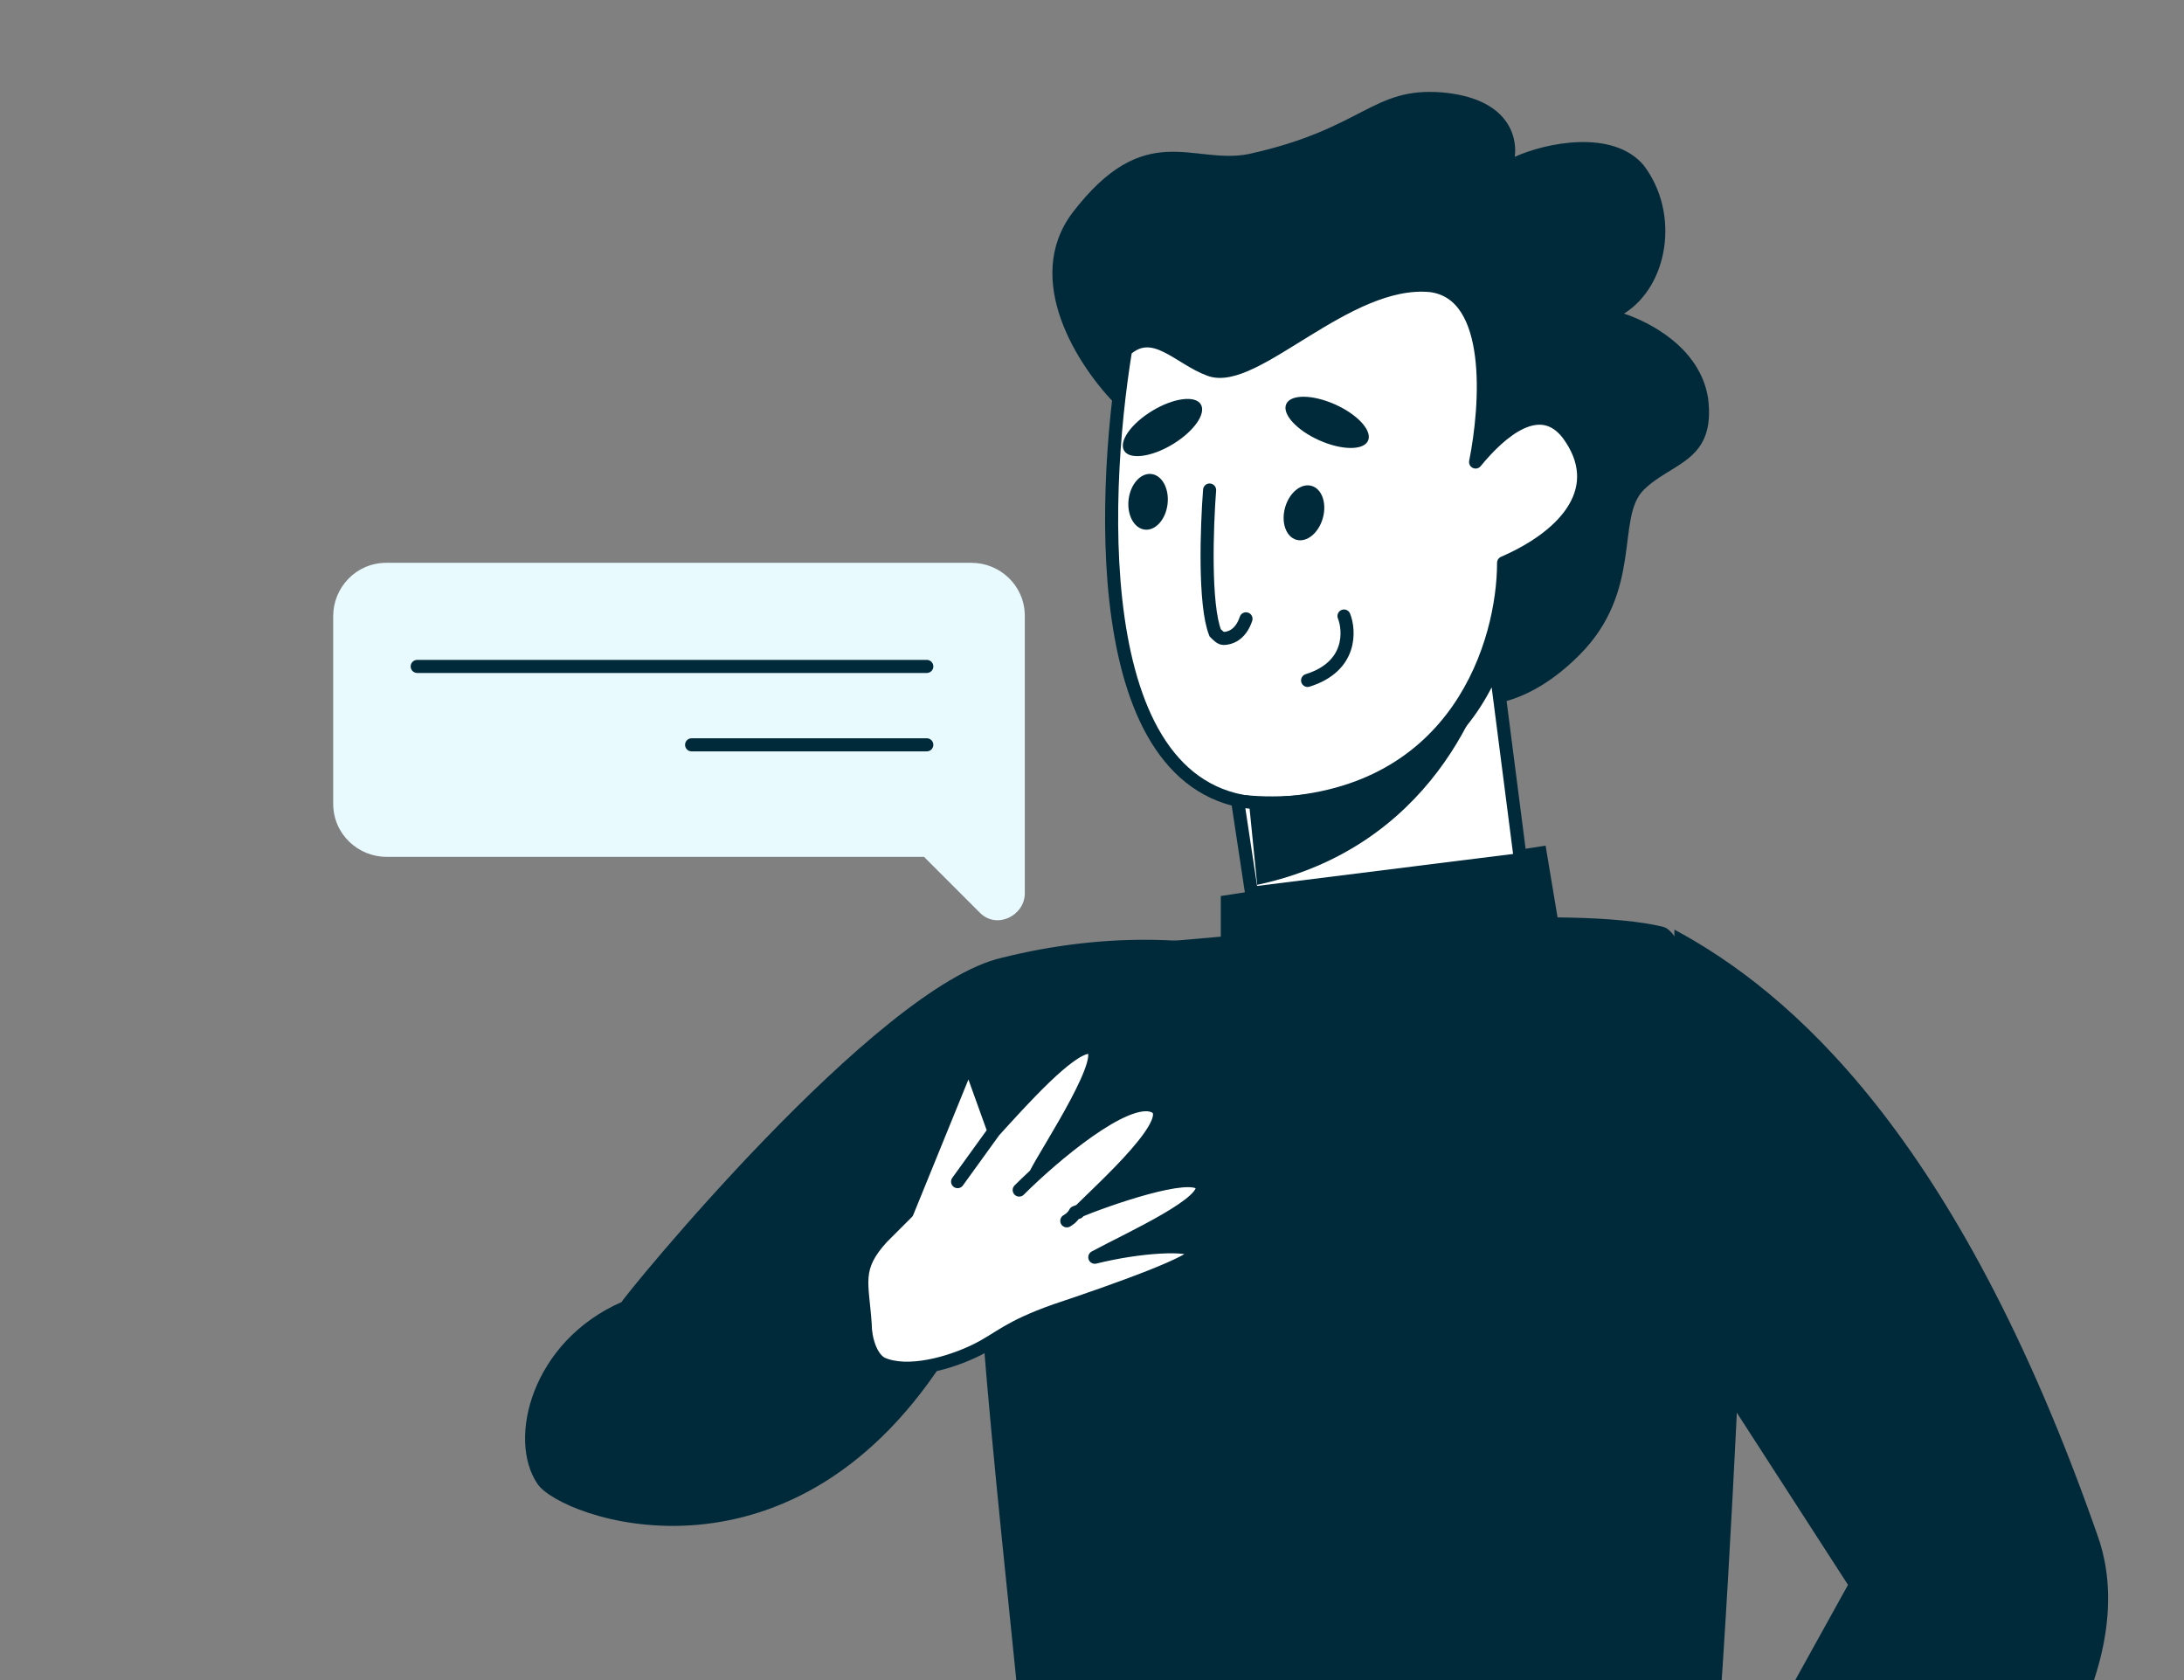 <?xml version="1.0" encoding="UTF-8"?> <!-- Generator: Adobe Illustrator 27.5.0, SVG Export Plug-In . SVG Version: 6.00 Build 0) --> <svg xmlns="http://www.w3.org/2000/svg" xmlns:xlink="http://www.w3.org/1999/xlink" id="Слой_1" x="0px" y="0px" viewBox="0 0 78 60" style="enable-background:new 0 0 78 60;" xml:space="preserve"><rect x="0" y="0" width="78" height="60" fill="#808080" stroke="none"/> <style type="text/css"> .st0{fill:#1D2B33;} .st1{fill-rule:evenodd;clip-rule:evenodd;fill:#E9FAFF;} .st2{fill:none;stroke:#002A3A;stroke-width:0.467;stroke-linecap:round;stroke-linejoin:round;} .st3{fill:#002A3A;} .st4{fill:#FFFFFF;stroke:#002A3A;stroke-width:0.467;stroke-linejoin:round;} .st5{fill:none;stroke:#002A3A;stroke-width:0.467;stroke-linecap:round;} .st6{fill:#FFFFFF;} </style> <g> <path class="st0" d="M26.7,22.4l0.2-0.1c0,0.1,0,0.2-0.1,0.3L26.7,22.4z M23.9,23.1c1,0,1.9-0.3,2.7-0.9l0.3,0.4 c-0.9,0.7-1.9,1-3,1C23.9,23.6,23.9,23.1,23.9,23.1z"></path> <path class="st1" d="M34.7,20.1c1,0,1.9,0.8,1.9,1.9v9.9c0,0.8-1,1.3-1.6,0.7l-2-2H13.8c-1,0-1.9-0.8-1.9-1.9V22 c0-1,0.8-1.9,1.9-1.9L34.7,20.1L34.7,20.1z"></path> <path class="st2" d="M33.1,23.8H14.9 M33.1,26.6h-8.4"></path> <path class="st3" d="M38.3,7.6c-1.8,2.4,0.2,5.5,1.6,6.9l12.2,10.6c0.7,0.2,2.4,0.2,4.3-1.7c2.3-2.3,1.3-4.9,2.3-5.9 c1-1,2.6-1,2.3-3.3c-0.3-1.8-2.1-2.7-3-3c1.6-1,2-3.6,0.7-5.3c-1.1-1.3-3.5-0.8-4.6-0.3c0.1-0.8-0.3-2.1-2.6-2.3 c-2.5-0.2-2.8,1.3-6.9,2.2C42.6,5.9,40.9,4.2,38.3,7.6z"></path> <path class="st4" d="M45.5,28.7c6.6-0.3,8.2-5.8,8.2-8.6c2.3-1,3.7-2.7,2.3-4.6c-1-1.3-2.4-0.1-3.3,1c0.4-2,0.7-6-1.6-6.3 c-3-0.3-6.3,3.6-7.9,3c-1.1-0.4-2-1.6-3-0.7C39.3,18,38.9,28.9,45.5,28.7z"></path> <g> <path class="st3" d="M60.6,69.1c0.7-3.6,1.3-15.9,1.5-20.1c0.4-5-1.2-15.5-2.7-15.9c-3.3-0.8-11.8,0-17.5,0.5 c-3.5,0.3-4.8,2.7-5.8,5.4c-0.7,1.9-1.1,4-1.2,5.6c0.4,7.6,2.2,21.2,2.2,25.3C45.1,73.3,57.4,70.6,60.6,69.1L60.6,69.1z"></path> </g> <g> <path class="st3" d="M55.2,30.2l0.6,3.6c-6.3,1.1-10.9,0.9-12.2,0.6V32C43.6,32,55.2,30.2,55.2,30.2z"></path> </g> <path class="st4" d="M53.4,23.7c-1.9,4.8-6.9,5.2-9.2,4.9l0.5,3.3l9.6-1.2L53.4,23.7L53.4,23.7z"></path> <ellipse transform="matrix(0.409 -0.913 0.913 0.409 14.225 52.184)" class="st3" cx="47.4" cy="15.1" rx="0.7" ry="1.6"></ellipse> <ellipse transform="matrix(0.856 -0.517 0.517 0.856 -1.917 23.627)" class="st3" cx="41.5" cy="15.3" rx="1.6" ry="0.7"></ellipse> <ellipse transform="matrix(0.27 -0.963 0.963 0.27 16.365 58.249)" class="st3" cx="46.6" cy="18.3" rx="1" ry="0.7"></ellipse> <ellipse transform="matrix(0.119 -0.993 0.993 0.119 18.25 56.492)" class="st3" cx="41" cy="18" rx="1" ry="0.7"></ellipse> <path class="st5" d="M43.2,17.5c-0.1,1.3-0.2,4.1,0.2,5.1c0.1,0.1,0.2,0.2,0.3,0.2c0.2,0,0.6-0.1,0.8-0.7 M48,22 c0.2,0.5,0.3,1.8-1.3,2.3"></path> <path class="st3" d="M44.9,31.6c6.1-1.3,8.2-6.5,8.6-8.9c-1.6,5.3-6.6,6.2-8.9,5.9L44.9,31.6z"></path> <g> <path class="st3" d="M35.8,34.2c3.6-0.9,7.1-0.8,9.7,0c0,0-12.2,10.2-11.4,10.6l-0.4,3.8c-5.6,8.6-13.7,5.6-14.5,4.4 c-1.1-1.6-0.2-5.1,3-6.5C22.2,46.4,31.3,35.2,35.8,34.2z"></path> </g> <path class="st6" d="M38.9,37.4c-0.7-0.1-2.4,1.9-3.4,3l-0.9-2.5l-2.2,5.4c-0.3,0.3-0.6,0.6-0.9,0.9c-1,1.1-0.7,1.6-0.6,3.1 c0,0.5,0.2,1.2,0.6,1.4c0.9,0.4,2.4,0,3.4-0.5c0.8-0.4,1.1-0.8,2.8-1.4c2.1-0.7,5.2-1.8,5-2.1c-0.2-0.3-2-0.2-3.6,0.2 c1.3-0.7,4.2-2,3.8-2.6c-0.4-0.5-3.3,0.5-4.5,1c1-0.9,3.7-3.5,2.7-3.8c-0.9-0.3-3,1.4-4.2,2.5C37.3,41,39.7,37.4,38.9,37.4 L38.9,37.4z"></path> <path class="st2" d="M35.5,40.4c1-1.1,2.7-3,3.4-3c0.9,0.1-1.5,3.7-1.9,4.5 M35.5,40.4l-0.9-2.5l-2.2,5.4c-0.3,0.3-0.6,0.6-0.9,0.9 c-1,1.1-0.7,1.6-0.6,3.1c0,0.5,0.2,1.2,0.6,1.4c0.9,0.4,2.4,0,3.4-0.5c0.8-0.4,1.1-0.8,2.8-1.4c2.1-0.7,5.2-1.8,5-2.1 c-0.2-0.3-2-0.2-3.6,0.2c1.3-0.7,4.2-2,3.8-2.6c-0.4-0.5-3.3,0.5-4.5,1 M35.5,40.4l-1.3,1.8 M36.4,42.5c1.2-1.2,3.8-3.4,4.8-3 c1,0.4-1.8,2.9-2.7,3.8 M38.1,43.6c0,0,0.2-0.1,0.3-0.3"></path> <path class="st3" d="M74.9,54.8c-5-14.3-11-19.4-15.1-21.6V47l6.2,9.6l-8.2,14.8l4.6,3C75.6,64.1,76,57.8,74.9,54.8z"></path> </g> </svg> 